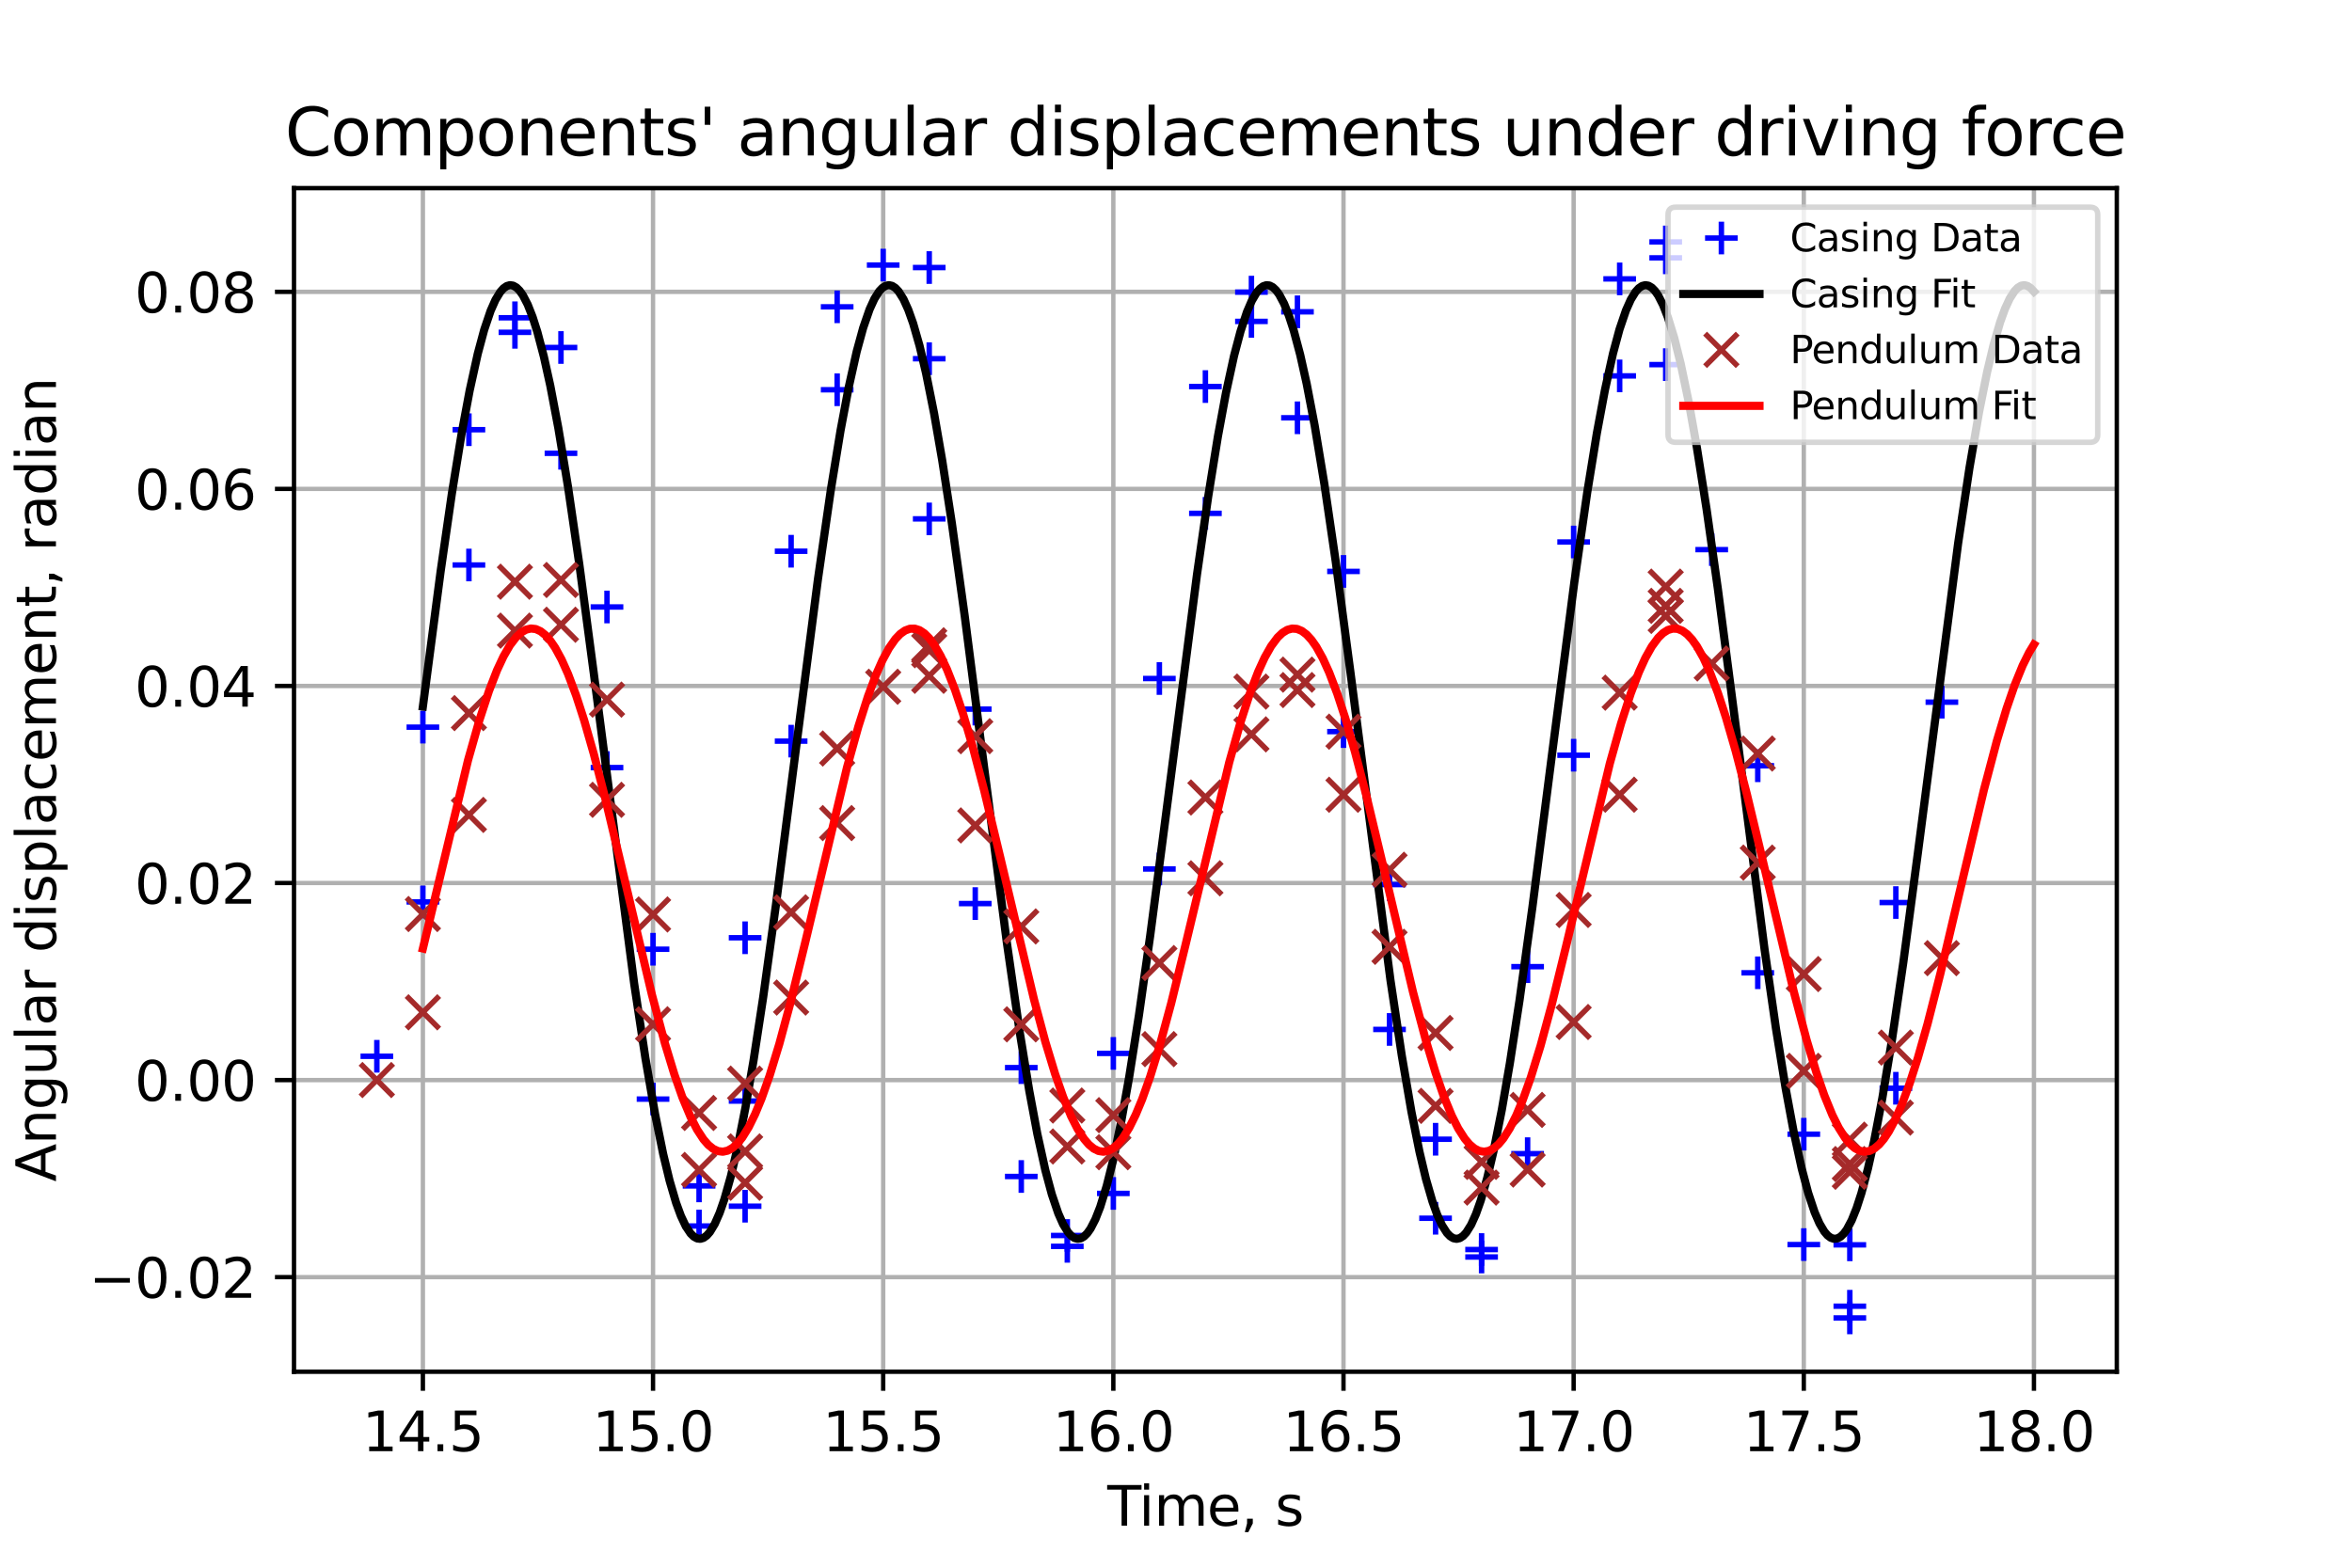 <?xml version="1.0" encoding="utf-8" standalone="no"?>
<!DOCTYPE svg PUBLIC "-//W3C//DTD SVG 1.1//EN"
  "http://www.w3.org/Graphics/SVG/1.1/DTD/svg11.dtd">
<svg xmlns:xlink="http://www.w3.org/1999/xlink" width="432pt" height="288pt" viewBox="0 0 432 288" xmlns="http://www.w3.org/2000/svg" version="1.1">
 <defs>
  <style type="text/css">*{stroke-linejoin: round; stroke-linecap: butt}</style>
 </defs>
 <g id="figure_1">
  <g id="patch_1">
   <path d="M 0 288 
L 432 288 
L 432 0 
L 0 0 
z
" style="fill: #ffffff"/>
  </g>
  <g id="axes_1">
   <g id="patch_2">
    <path d="M 54 252 
L 388.8 252 
L 388.8 34.56 
L 54 34.56 
z
" style="fill: #ffffff"/>
   </g>
   <g id="matplotlib.axis_1">
    <g id="xtick_1">
     <g id="line2d_1">
      <path d="M 77.673 252 
L 77.673 34.56 
" clip-path="url(#p58511128fd)" style="fill: none; stroke: #b0b0b0; stroke-width: 0.8; stroke-linecap: square"/>
     </g>
     <g id="line2d_2">
      <defs>
       <path id="m0bead5fbbc" d="M 0 0 
L 0 3.5 
" style="stroke: #000000; stroke-width: 0.8"/>
      </defs>
      <g>
       <use xlink:href="#m0bead5fbbc" x="77.673" y="252" style="stroke: #000000; stroke-width: 0.8"/>
      </g>
     </g>
     <g id="text_1">
      <!-- 14.5 -->
      <g transform="translate(66.54 266.598)scale(0.1 -0.1)">
       <defs>
        <path id="DejaVuSans-31" d="M 794 531 
L 1825 531 
L 1825 4091 
L 703 3866 
L 703 4441 
L 1819 4666 
L 2450 4666 
L 2450 531 
L 3481 531 
L 3481 0 
L 794 0 
L 794 531 
z
" transform="scale(0.016)"/>
        <path id="DejaVuSans-34" d="M 2419 4116 
L 825 1625 
L 2419 1625 
L 2419 4116 
z
M 2253 4666 
L 3047 4666 
L 3047 1625 
L 3713 1625 
L 3713 1100 
L 3047 1100 
L 3047 0 
L 2419 0 
L 2419 1100 
L 313 1100 
L 313 1709 
L 2253 4666 
z
" transform="scale(0.016)"/>
        <path id="DejaVuSans-2e" d="M 684 794 
L 1344 794 
L 1344 0 
L 684 0 
L 684 794 
z
" transform="scale(0.016)"/>
        <path id="DejaVuSans-35" d="M 691 4666 
L 3169 4666 
L 3169 4134 
L 1269 4134 
L 1269 2991 
Q 1406 3038 1543 3061 
Q 1681 3084 1819 3084 
Q 2600 3084 3056 2656 
Q 3513 2228 3513 1497 
Q 3513 744 3044 326 
Q 2575 -91 1722 -91 
Q 1428 -91 1123 -41 
Q 819 9 494 109 
L 494 744 
Q 775 591 1075 516 
Q 1375 441 1709 441 
Q 2250 441 2565 725 
Q 2881 1009 2881 1497 
Q 2881 1984 2565 2268 
Q 2250 2553 1709 2553 
Q 1456 2553 1204 2497 
Q 953 2441 691 2322 
L 691 4666 
z
" transform="scale(0.016)"/>
       </defs>
       <use xlink:href="#DejaVuSans-31"/>
       <use xlink:href="#DejaVuSans-34" x="63.623"/>
       <use xlink:href="#DejaVuSans-2e" x="127.246"/>
       <use xlink:href="#DejaVuSans-35" x="159.033"/>
      </g>
     </g>
    </g>
    <g id="xtick_2">
     <g id="line2d_3">
      <path d="M 119.945 252 
L 119.945 34.56 
" clip-path="url(#p58511128fd)" style="fill: none; stroke: #b0b0b0; stroke-width: 0.8; stroke-linecap: square"/>
     </g>
     <g id="line2d_4">
      <g>
       <use xlink:href="#m0bead5fbbc" x="119.945" y="252" style="stroke: #000000; stroke-width: 0.8"/>
      </g>
     </g>
     <g id="text_2">
      <!-- 15.0 -->
      <g transform="translate(108.813 266.598)scale(0.1 -0.1)">
       <defs>
        <path id="DejaVuSans-30" d="M 2034 4250 
Q 1547 4250 1301 3770 
Q 1056 3291 1056 2328 
Q 1056 1369 1301 889 
Q 1547 409 2034 409 
Q 2525 409 2770 889 
Q 3016 1369 3016 2328 
Q 3016 3291 2770 3770 
Q 2525 4250 2034 4250 
z
M 2034 4750 
Q 2819 4750 3233 4129 
Q 3647 3509 3647 2328 
Q 3647 1150 3233 529 
Q 2819 -91 2034 -91 
Q 1250 -91 836 529 
Q 422 1150 422 2328 
Q 422 3509 836 4129 
Q 1250 4750 2034 4750 
z
" transform="scale(0.016)"/>
       </defs>
       <use xlink:href="#DejaVuSans-31"/>
       <use xlink:href="#DejaVuSans-35" x="63.623"/>
       <use xlink:href="#DejaVuSans-2e" x="127.246"/>
       <use xlink:href="#DejaVuSans-30" x="159.033"/>
      </g>
     </g>
    </g>
    <g id="xtick_3">
     <g id="line2d_5">
      <path d="M 162.218 252 
L 162.218 34.56 
" clip-path="url(#p58511128fd)" style="fill: none; stroke: #b0b0b0; stroke-width: 0.8; stroke-linecap: square"/>
     </g>
     <g id="line2d_6">
      <g>
       <use xlink:href="#m0bead5fbbc" x="162.218" y="252" style="stroke: #000000; stroke-width: 0.8"/>
      </g>
     </g>
     <g id="text_3">
      <!-- 15.5 -->
      <g transform="translate(151.085 266.598)scale(0.1 -0.1)">
       <use xlink:href="#DejaVuSans-31"/>
       <use xlink:href="#DejaVuSans-35" x="63.623"/>
       <use xlink:href="#DejaVuSans-2e" x="127.246"/>
       <use xlink:href="#DejaVuSans-35" x="159.033"/>
      </g>
     </g>
    </g>
    <g id="xtick_4">
     <g id="line2d_7">
      <path d="M 204.491 252 
L 204.491 34.56 
" clip-path="url(#p58511128fd)" style="fill: none; stroke: #b0b0b0; stroke-width: 0.8; stroke-linecap: square"/>
     </g>
     <g id="line2d_8">
      <g>
       <use xlink:href="#m0bead5fbbc" x="204.491" y="252" style="stroke: #000000; stroke-width: 0.8"/>
      </g>
     </g>
     <g id="text_4">
      <!-- 16.0 -->
      <g transform="translate(193.358 266.598)scale(0.1 -0.1)">
       <defs>
        <path id="DejaVuSans-36" d="M 2113 2584 
Q 1688 2584 1439 2293 
Q 1191 2003 1191 1497 
Q 1191 994 1439 701 
Q 1688 409 2113 409 
Q 2538 409 2786 701 
Q 3034 994 3034 1497 
Q 3034 2003 2786 2293 
Q 2538 2584 2113 2584 
z
M 3366 4563 
L 3366 3988 
Q 3128 4100 2886 4159 
Q 2644 4219 2406 4219 
Q 1781 4219 1451 3797 
Q 1122 3375 1075 2522 
Q 1259 2794 1537 2939 
Q 1816 3084 2150 3084 
Q 2853 3084 3261 2657 
Q 3669 2231 3669 1497 
Q 3669 778 3244 343 
Q 2819 -91 2113 -91 
Q 1303 -91 875 529 
Q 447 1150 447 2328 
Q 447 3434 972 4092 
Q 1497 4750 2381 4750 
Q 2619 4750 2861 4703 
Q 3103 4656 3366 4563 
z
" transform="scale(0.016)"/>
       </defs>
       <use xlink:href="#DejaVuSans-31"/>
       <use xlink:href="#DejaVuSans-36" x="63.623"/>
       <use xlink:href="#DejaVuSans-2e" x="127.246"/>
       <use xlink:href="#DejaVuSans-30" x="159.033"/>
      </g>
     </g>
    </g>
    <g id="xtick_5">
     <g id="line2d_9">
      <path d="M 246.764 252 
L 246.764 34.56 
" clip-path="url(#p58511128fd)" style="fill: none; stroke: #b0b0b0; stroke-width: 0.8; stroke-linecap: square"/>
     </g>
     <g id="line2d_10">
      <g>
       <use xlink:href="#m0bead5fbbc" x="246.764" y="252" style="stroke: #000000; stroke-width: 0.8"/>
      </g>
     </g>
     <g id="text_5">
      <!-- 16.5 -->
      <g transform="translate(235.631 266.598)scale(0.1 -0.1)">
       <use xlink:href="#DejaVuSans-31"/>
       <use xlink:href="#DejaVuSans-36" x="63.623"/>
       <use xlink:href="#DejaVuSans-2e" x="127.246"/>
       <use xlink:href="#DejaVuSans-35" x="159.033"/>
      </g>
     </g>
    </g>
    <g id="xtick_6">
     <g id="line2d_11">
      <path d="M 289.036 252 
L 289.036 34.56 
" clip-path="url(#p58511128fd)" style="fill: none; stroke: #b0b0b0; stroke-width: 0.8; stroke-linecap: square"/>
     </g>
     <g id="line2d_12">
      <g>
       <use xlink:href="#m0bead5fbbc" x="289.036" y="252" style="stroke: #000000; stroke-width: 0.8"/>
      </g>
     </g>
     <g id="text_6">
      <!-- 17.0 -->
      <g transform="translate(277.904 266.598)scale(0.1 -0.1)">
       <defs>
        <path id="DejaVuSans-37" d="M 525 4666 
L 3525 4666 
L 3525 4397 
L 1831 0 
L 1172 0 
L 2766 4134 
L 525 4134 
L 525 4666 
z
" transform="scale(0.016)"/>
       </defs>
       <use xlink:href="#DejaVuSans-31"/>
       <use xlink:href="#DejaVuSans-37" x="63.623"/>
       <use xlink:href="#DejaVuSans-2e" x="127.246"/>
       <use xlink:href="#DejaVuSans-30" x="159.033"/>
      </g>
     </g>
    </g>
    <g id="xtick_7">
     <g id="line2d_13">
      <path d="M 331.309 252 
L 331.309 34.56 
" clip-path="url(#p58511128fd)" style="fill: none; stroke: #b0b0b0; stroke-width: 0.8; stroke-linecap: square"/>
     </g>
     <g id="line2d_14">
      <g>
       <use xlink:href="#m0bead5fbbc" x="331.309" y="252" style="stroke: #000000; stroke-width: 0.8"/>
      </g>
     </g>
     <g id="text_7">
      <!-- 17.5 -->
      <g transform="translate(320.176 266.598)scale(0.1 -0.1)">
       <use xlink:href="#DejaVuSans-31"/>
       <use xlink:href="#DejaVuSans-37" x="63.623"/>
       <use xlink:href="#DejaVuSans-2e" x="127.246"/>
       <use xlink:href="#DejaVuSans-35" x="159.033"/>
      </g>
     </g>
    </g>
    <g id="xtick_8">
     <g id="line2d_15">
      <path d="M 373.582 252 
L 373.582 34.56 
" clip-path="url(#p58511128fd)" style="fill: none; stroke: #b0b0b0; stroke-width: 0.8; stroke-linecap: square"/>
     </g>
     <g id="line2d_16">
      <g>
       <use xlink:href="#m0bead5fbbc" x="373.582" y="252" style="stroke: #000000; stroke-width: 0.8"/>
      </g>
     </g>
     <g id="text_8">
      <!-- 18.0 -->
      <g transform="translate(362.449 266.598)scale(0.1 -0.1)">
       <defs>
        <path id="DejaVuSans-38" d="M 2034 2216 
Q 1584 2216 1326 1975 
Q 1069 1734 1069 1313 
Q 1069 891 1326 650 
Q 1584 409 2034 409 
Q 2484 409 2743 651 
Q 3003 894 3003 1313 
Q 3003 1734 2745 1975 
Q 2488 2216 2034 2216 
z
M 1403 2484 
Q 997 2584 770 2862 
Q 544 3141 544 3541 
Q 544 4100 942 4425 
Q 1341 4750 2034 4750 
Q 2731 4750 3128 4425 
Q 3525 4100 3525 3541 
Q 3525 3141 3298 2862 
Q 3072 2584 2669 2484 
Q 3125 2378 3379 2068 
Q 3634 1759 3634 1313 
Q 3634 634 3220 271 
Q 2806 -91 2034 -91 
Q 1263 -91 848 271 
Q 434 634 434 1313 
Q 434 1759 690 2068 
Q 947 2378 1403 2484 
z
M 1172 3481 
Q 1172 3119 1398 2916 
Q 1625 2713 2034 2713 
Q 2441 2713 2670 2916 
Q 2900 3119 2900 3481 
Q 2900 3844 2670 4047 
Q 2441 4250 2034 4250 
Q 1625 4250 1398 4047 
Q 1172 3844 1172 3481 
z
" transform="scale(0.016)"/>
       </defs>
       <use xlink:href="#DejaVuSans-31"/>
       <use xlink:href="#DejaVuSans-38" x="63.623"/>
       <use xlink:href="#DejaVuSans-2e" x="127.246"/>
       <use xlink:href="#DejaVuSans-30" x="159.033"/>
      </g>
     </g>
    </g>
    <g id="text_9">
     <!-- Time, s -->
     <g transform="translate(203.384 280.277)scale(0.1 -0.1)">
      <defs>
       <path id="DejaVuSans-54" d="M -19 4666 
L 3928 4666 
L 3928 4134 
L 2272 4134 
L 2272 0 
L 1638 0 
L 1638 4134 
L -19 4134 
L -19 4666 
z
" transform="scale(0.016)"/>
       <path id="DejaVuSans-69" d="M 603 3500 
L 1178 3500 
L 1178 0 
L 603 0 
L 603 3500 
z
M 603 4863 
L 1178 4863 
L 1178 4134 
L 603 4134 
L 603 4863 
z
" transform="scale(0.016)"/>
       <path id="DejaVuSans-6d" d="M 3328 2828 
Q 3544 3216 3844 3400 
Q 4144 3584 4550 3584 
Q 5097 3584 5394 3201 
Q 5691 2819 5691 2113 
L 5691 0 
L 5113 0 
L 5113 2094 
Q 5113 2597 4934 2840 
Q 4756 3084 4391 3084 
Q 3944 3084 3684 2787 
Q 3425 2491 3425 1978 
L 3425 0 
L 2847 0 
L 2847 2094 
Q 2847 2600 2669 2842 
Q 2491 3084 2119 3084 
Q 1678 3084 1418 2786 
Q 1159 2488 1159 1978 
L 1159 0 
L 581 0 
L 581 3500 
L 1159 3500 
L 1159 2956 
Q 1356 3278 1631 3431 
Q 1906 3584 2284 3584 
Q 2666 3584 2933 3390 
Q 3200 3197 3328 2828 
z
" transform="scale(0.016)"/>
       <path id="DejaVuSans-65" d="M 3597 1894 
L 3597 1613 
L 953 1613 
Q 991 1019 1311 708 
Q 1631 397 2203 397 
Q 2534 397 2845 478 
Q 3156 559 3463 722 
L 3463 178 
Q 3153 47 2828 -22 
Q 2503 -91 2169 -91 
Q 1331 -91 842 396 
Q 353 884 353 1716 
Q 353 2575 817 3079 
Q 1281 3584 2069 3584 
Q 2775 3584 3186 3129 
Q 3597 2675 3597 1894 
z
M 3022 2063 
Q 3016 2534 2758 2815 
Q 2500 3097 2075 3097 
Q 1594 3097 1305 2825 
Q 1016 2553 972 2059 
L 3022 2063 
z
" transform="scale(0.016)"/>
       <path id="DejaVuSans-2c" d="M 750 794 
L 1409 794 
L 1409 256 
L 897 -744 
L 494 -744 
L 750 256 
L 750 794 
z
" transform="scale(0.016)"/>
       <path id="DejaVuSans-20" transform="scale(0.016)"/>
       <path id="DejaVuSans-73" d="M 2834 3397 
L 2834 2853 
Q 2591 2978 2328 3040 
Q 2066 3103 1784 3103 
Q 1356 3103 1142 2972 
Q 928 2841 928 2578 
Q 928 2378 1081 2264 
Q 1234 2150 1697 2047 
L 1894 2003 
Q 2506 1872 2764 1633 
Q 3022 1394 3022 966 
Q 3022 478 2636 193 
Q 2250 -91 1575 -91 
Q 1294 -91 989 -36 
Q 684 19 347 128 
L 347 722 
Q 666 556 975 473 
Q 1284 391 1588 391 
Q 1994 391 2212 530 
Q 2431 669 2431 922 
Q 2431 1156 2273 1281 
Q 2116 1406 1581 1522 
L 1381 1569 
Q 847 1681 609 1914 
Q 372 2147 372 2553 
Q 372 3047 722 3315 
Q 1072 3584 1716 3584 
Q 2034 3584 2315 3537 
Q 2597 3491 2834 3397 
z
" transform="scale(0.016)"/>
      </defs>
      <use xlink:href="#DejaVuSans-54"/>
      <use xlink:href="#DejaVuSans-69" x="57.959"/>
      <use xlink:href="#DejaVuSans-6d" x="85.742"/>
      <use xlink:href="#DejaVuSans-65" x="183.154"/>
      <use xlink:href="#DejaVuSans-2c" x="244.678"/>
      <use xlink:href="#DejaVuSans-20" x="276.465"/>
      <use xlink:href="#DejaVuSans-73" x="308.252"/>
     </g>
    </g>
   </g>
   <g id="matplotlib.axis_2">
    <g id="ytick_1">
     <g id="line2d_17">
      <path d="M 54 234.624 
L 388.8 234.624 
" clip-path="url(#p58511128fd)" style="fill: none; stroke: #b0b0b0; stroke-width: 0.8; stroke-linecap: square"/>
     </g>
     <g id="line2d_18">
      <defs>
       <path id="m5bb99e8023" d="M 0 0 
L -3.5 0 
" style="stroke: #000000; stroke-width: 0.8"/>
      </defs>
      <g>
       <use xlink:href="#m5bb99e8023" x="54" y="234.624" style="stroke: #000000; stroke-width: 0.8"/>
      </g>
     </g>
     <g id="text_10">
      <!-- −0.02 -->
      <g transform="translate(16.355 238.423)scale(0.1 -0.1)">
       <defs>
        <path id="DejaVuSans-2212" d="M 678 2272 
L 4684 2272 
L 4684 1741 
L 678 1741 
L 678 2272 
z
" transform="scale(0.016)"/>
        <path id="DejaVuSans-32" d="M 1228 531 
L 3431 531 
L 3431 0 
L 469 0 
L 469 531 
Q 828 903 1448 1529 
Q 2069 2156 2228 2338 
Q 2531 2678 2651 2914 
Q 2772 3150 2772 3378 
Q 2772 3750 2511 3984 
Q 2250 4219 1831 4219 
Q 1534 4219 1204 4116 
Q 875 4013 500 3803 
L 500 4441 
Q 881 4594 1212 4672 
Q 1544 4750 1819 4750 
Q 2544 4750 2975 4387 
Q 3406 4025 3406 3419 
Q 3406 3131 3298 2873 
Q 3191 2616 2906 2266 
Q 2828 2175 2409 1742 
Q 1991 1309 1228 531 
z
" transform="scale(0.016)"/>
       </defs>
       <use xlink:href="#DejaVuSans-2212"/>
       <use xlink:href="#DejaVuSans-30" x="83.789"/>
       <use xlink:href="#DejaVuSans-2e" x="147.412"/>
       <use xlink:href="#DejaVuSans-30" x="179.199"/>
       <use xlink:href="#DejaVuSans-32" x="242.822"/>
      </g>
     </g>
    </g>
    <g id="ytick_2">
     <g id="line2d_19">
      <path d="M 54 198.422 
L 388.8 198.422 
" clip-path="url(#p58511128fd)" style="fill: none; stroke: #b0b0b0; stroke-width: 0.8; stroke-linecap: square"/>
     </g>
     <g id="line2d_20">
      <g>
       <use xlink:href="#m5bb99e8023" x="54" y="198.422" style="stroke: #000000; stroke-width: 0.8"/>
      </g>
     </g>
     <g id="text_11">
      <!-- 0.00 -->
      <g transform="translate(24.734 202.221)scale(0.1 -0.1)">
       <use xlink:href="#DejaVuSans-30"/>
       <use xlink:href="#DejaVuSans-2e" x="63.623"/>
       <use xlink:href="#DejaVuSans-30" x="95.41"/>
       <use xlink:href="#DejaVuSans-30" x="159.033"/>
      </g>
     </g>
    </g>
    <g id="ytick_3">
     <g id="line2d_21">
      <path d="M 54 162.22 
L 388.8 162.22 
" clip-path="url(#p58511128fd)" style="fill: none; stroke: #b0b0b0; stroke-width: 0.8; stroke-linecap: square"/>
     </g>
     <g id="line2d_22">
      <g>
       <use xlink:href="#m5bb99e8023" x="54" y="162.22" style="stroke: #000000; stroke-width: 0.8"/>
      </g>
     </g>
     <g id="text_12">
      <!-- 0.02 -->
      <g transform="translate(24.734 166.019)scale(0.1 -0.1)">
       <use xlink:href="#DejaVuSans-30"/>
       <use xlink:href="#DejaVuSans-2e" x="63.623"/>
       <use xlink:href="#DejaVuSans-30" x="95.41"/>
       <use xlink:href="#DejaVuSans-32" x="159.033"/>
      </g>
     </g>
    </g>
    <g id="ytick_4">
     <g id="line2d_23">
      <path d="M 54 126.018 
L 388.8 126.018 
" clip-path="url(#p58511128fd)" style="fill: none; stroke: #b0b0b0; stroke-width: 0.8; stroke-linecap: square"/>
     </g>
     <g id="line2d_24">
      <g>
       <use xlink:href="#m5bb99e8023" x="54" y="126.018" style="stroke: #000000; stroke-width: 0.8"/>
      </g>
     </g>
     <g id="text_13">
      <!-- 0.04 -->
      <g transform="translate(24.734 129.817)scale(0.1 -0.1)">
       <use xlink:href="#DejaVuSans-30"/>
       <use xlink:href="#DejaVuSans-2e" x="63.623"/>
       <use xlink:href="#DejaVuSans-30" x="95.41"/>
       <use xlink:href="#DejaVuSans-34" x="159.033"/>
      </g>
     </g>
    </g>
    <g id="ytick_5">
     <g id="line2d_25">
      <path d="M 54 89.816 
L 388.8 89.816 
" clip-path="url(#p58511128fd)" style="fill: none; stroke: #b0b0b0; stroke-width: 0.8; stroke-linecap: square"/>
     </g>
     <g id="line2d_26">
      <g>
       <use xlink:href="#m5bb99e8023" x="54" y="89.816" style="stroke: #000000; stroke-width: 0.8"/>
      </g>
     </g>
     <g id="text_14">
      <!-- 0.06 -->
      <g transform="translate(24.734 93.615)scale(0.1 -0.1)">
       <use xlink:href="#DejaVuSans-30"/>
       <use xlink:href="#DejaVuSans-2e" x="63.623"/>
       <use xlink:href="#DejaVuSans-30" x="95.41"/>
       <use xlink:href="#DejaVuSans-36" x="159.033"/>
      </g>
     </g>
    </g>
    <g id="ytick_6">
     <g id="line2d_27">
      <path d="M 54 53.614 
L 388.8 53.614 
" clip-path="url(#p58511128fd)" style="fill: none; stroke: #b0b0b0; stroke-width: 0.8; stroke-linecap: square"/>
     </g>
     <g id="line2d_28">
      <g>
       <use xlink:href="#m5bb99e8023" x="54" y="53.614" style="stroke: #000000; stroke-width: 0.8"/>
      </g>
     </g>
     <g id="text_15">
      <!-- 0.08 -->
      <g transform="translate(24.734 57.413)scale(0.1 -0.1)">
       <use xlink:href="#DejaVuSans-30"/>
       <use xlink:href="#DejaVuSans-2e" x="63.623"/>
       <use xlink:href="#DejaVuSans-30" x="95.41"/>
       <use xlink:href="#DejaVuSans-38" x="159.033"/>
      </g>
     </g>
    </g>
    <g id="text_16">
     <!-- Angular displacement, radian -->
     <g transform="translate(10.275 217.1)rotate(-90)scale(0.1 -0.1)">
      <defs>
       <path id="DejaVuSans-41" d="M 2188 4044 
L 1331 1722 
L 3047 1722 
L 2188 4044 
z
M 1831 4666 
L 2547 4666 
L 4325 0 
L 3669 0 
L 3244 1197 
L 1141 1197 
L 716 0 
L 50 0 
L 1831 4666 
z
" transform="scale(0.016)"/>
       <path id="DejaVuSans-6e" d="M 3513 2113 
L 3513 0 
L 2938 0 
L 2938 2094 
Q 2938 2591 2744 2837 
Q 2550 3084 2163 3084 
Q 1697 3084 1428 2787 
Q 1159 2491 1159 1978 
L 1159 0 
L 581 0 
L 581 3500 
L 1159 3500 
L 1159 2956 
Q 1366 3272 1645 3428 
Q 1925 3584 2291 3584 
Q 2894 3584 3203 3211 
Q 3513 2838 3513 2113 
z
" transform="scale(0.016)"/>
       <path id="DejaVuSans-67" d="M 2906 1791 
Q 2906 2416 2648 2759 
Q 2391 3103 1925 3103 
Q 1463 3103 1205 2759 
Q 947 2416 947 1791 
Q 947 1169 1205 825 
Q 1463 481 1925 481 
Q 2391 481 2648 825 
Q 2906 1169 2906 1791 
z
M 3481 434 
Q 3481 -459 3084 -895 
Q 2688 -1331 1869 -1331 
Q 1566 -1331 1297 -1286 
Q 1028 -1241 775 -1147 
L 775 -588 
Q 1028 -725 1275 -790 
Q 1522 -856 1778 -856 
Q 2344 -856 2625 -561 
Q 2906 -266 2906 331 
L 2906 616 
Q 2728 306 2450 153 
Q 2172 0 1784 0 
Q 1141 0 747 490 
Q 353 981 353 1791 
Q 353 2603 747 3093 
Q 1141 3584 1784 3584 
Q 2172 3584 2450 3431 
Q 2728 3278 2906 2969 
L 2906 3500 
L 3481 3500 
L 3481 434 
z
" transform="scale(0.016)"/>
       <path id="DejaVuSans-75" d="M 544 1381 
L 544 3500 
L 1119 3500 
L 1119 1403 
Q 1119 906 1312 657 
Q 1506 409 1894 409 
Q 2359 409 2629 706 
Q 2900 1003 2900 1516 
L 2900 3500 
L 3475 3500 
L 3475 0 
L 2900 0 
L 2900 538 
Q 2691 219 2414 64 
Q 2138 -91 1772 -91 
Q 1169 -91 856 284 
Q 544 659 544 1381 
z
M 1991 3584 
L 1991 3584 
z
" transform="scale(0.016)"/>
       <path id="DejaVuSans-6c" d="M 603 4863 
L 1178 4863 
L 1178 0 
L 603 0 
L 603 4863 
z
" transform="scale(0.016)"/>
       <path id="DejaVuSans-61" d="M 2194 1759 
Q 1497 1759 1228 1600 
Q 959 1441 959 1056 
Q 959 750 1161 570 
Q 1363 391 1709 391 
Q 2188 391 2477 730 
Q 2766 1069 2766 1631 
L 2766 1759 
L 2194 1759 
z
M 3341 1997 
L 3341 0 
L 2766 0 
L 2766 531 
Q 2569 213 2275 61 
Q 1981 -91 1556 -91 
Q 1019 -91 701 211 
Q 384 513 384 1019 
Q 384 1609 779 1909 
Q 1175 2209 1959 2209 
L 2766 2209 
L 2766 2266 
Q 2766 2663 2505 2880 
Q 2244 3097 1772 3097 
Q 1472 3097 1187 3025 
Q 903 2953 641 2809 
L 641 3341 
Q 956 3463 1253 3523 
Q 1550 3584 1831 3584 
Q 2591 3584 2966 3190 
Q 3341 2797 3341 1997 
z
" transform="scale(0.016)"/>
       <path id="DejaVuSans-72" d="M 2631 2963 
Q 2534 3019 2420 3045 
Q 2306 3072 2169 3072 
Q 1681 3072 1420 2755 
Q 1159 2438 1159 1844 
L 1159 0 
L 581 0 
L 581 3500 
L 1159 3500 
L 1159 2956 
Q 1341 3275 1631 3429 
Q 1922 3584 2338 3584 
Q 2397 3584 2469 3576 
Q 2541 3569 2628 3553 
L 2631 2963 
z
" transform="scale(0.016)"/>
       <path id="DejaVuSans-64" d="M 2906 2969 
L 2906 4863 
L 3481 4863 
L 3481 0 
L 2906 0 
L 2906 525 
Q 2725 213 2448 61 
Q 2172 -91 1784 -91 
Q 1150 -91 751 415 
Q 353 922 353 1747 
Q 353 2572 751 3078 
Q 1150 3584 1784 3584 
Q 2172 3584 2448 3432 
Q 2725 3281 2906 2969 
z
M 947 1747 
Q 947 1113 1208 752 
Q 1469 391 1925 391 
Q 2381 391 2643 752 
Q 2906 1113 2906 1747 
Q 2906 2381 2643 2742 
Q 2381 3103 1925 3103 
Q 1469 3103 1208 2742 
Q 947 2381 947 1747 
z
" transform="scale(0.016)"/>
       <path id="DejaVuSans-70" d="M 1159 525 
L 1159 -1331 
L 581 -1331 
L 581 3500 
L 1159 3500 
L 1159 2969 
Q 1341 3281 1617 3432 
Q 1894 3584 2278 3584 
Q 2916 3584 3314 3078 
Q 3713 2572 3713 1747 
Q 3713 922 3314 415 
Q 2916 -91 2278 -91 
Q 1894 -91 1617 61 
Q 1341 213 1159 525 
z
M 3116 1747 
Q 3116 2381 2855 2742 
Q 2594 3103 2138 3103 
Q 1681 3103 1420 2742 
Q 1159 2381 1159 1747 
Q 1159 1113 1420 752 
Q 1681 391 2138 391 
Q 2594 391 2855 752 
Q 3116 1113 3116 1747 
z
" transform="scale(0.016)"/>
       <path id="DejaVuSans-63" d="M 3122 3366 
L 3122 2828 
Q 2878 2963 2633 3030 
Q 2388 3097 2138 3097 
Q 1578 3097 1268 2742 
Q 959 2388 959 1747 
Q 959 1106 1268 751 
Q 1578 397 2138 397 
Q 2388 397 2633 464 
Q 2878 531 3122 666 
L 3122 134 
Q 2881 22 2623 -34 
Q 2366 -91 2075 -91 
Q 1284 -91 818 406 
Q 353 903 353 1747 
Q 353 2603 823 3093 
Q 1294 3584 2113 3584 
Q 2378 3584 2631 3529 
Q 2884 3475 3122 3366 
z
" transform="scale(0.016)"/>
       <path id="DejaVuSans-74" d="M 1172 4494 
L 1172 3500 
L 2356 3500 
L 2356 3053 
L 1172 3053 
L 1172 1153 
Q 1172 725 1289 603 
Q 1406 481 1766 481 
L 2356 481 
L 2356 0 
L 1766 0 
Q 1100 0 847 248 
Q 594 497 594 1153 
L 594 3053 
L 172 3053 
L 172 3500 
L 594 3500 
L 594 4494 
L 1172 4494 
z
" transform="scale(0.016)"/>
      </defs>
      <use xlink:href="#DejaVuSans-41"/>
      <use xlink:href="#DejaVuSans-6e" x="68.408"/>
      <use xlink:href="#DejaVuSans-67" x="131.787"/>
      <use xlink:href="#DejaVuSans-75" x="195.264"/>
      <use xlink:href="#DejaVuSans-6c" x="258.643"/>
      <use xlink:href="#DejaVuSans-61" x="286.426"/>
      <use xlink:href="#DejaVuSans-72" x="347.705"/>
      <use xlink:href="#DejaVuSans-20" x="388.818"/>
      <use xlink:href="#DejaVuSans-64" x="420.605"/>
      <use xlink:href="#DejaVuSans-69" x="484.082"/>
      <use xlink:href="#DejaVuSans-73" x="511.865"/>
      <use xlink:href="#DejaVuSans-70" x="563.965"/>
      <use xlink:href="#DejaVuSans-6c" x="627.441"/>
      <use xlink:href="#DejaVuSans-61" x="655.225"/>
      <use xlink:href="#DejaVuSans-63" x="716.504"/>
      <use xlink:href="#DejaVuSans-65" x="771.484"/>
      <use xlink:href="#DejaVuSans-6d" x="833.008"/>
      <use xlink:href="#DejaVuSans-65" x="930.42"/>
      <use xlink:href="#DejaVuSans-6e" x="991.943"/>
      <use xlink:href="#DejaVuSans-74" x="1055.322"/>
      <use xlink:href="#DejaVuSans-2c" x="1094.531"/>
      <use xlink:href="#DejaVuSans-20" x="1126.318"/>
      <use xlink:href="#DejaVuSans-72" x="1158.105"/>
      <use xlink:href="#DejaVuSans-61" x="1199.219"/>
      <use xlink:href="#DejaVuSans-64" x="1260.498"/>
      <use xlink:href="#DejaVuSans-69" x="1323.975"/>
      <use xlink:href="#DejaVuSans-61" x="1351.758"/>
      <use xlink:href="#DejaVuSans-6e" x="1413.037"/>
     </g>
    </g>
   </g>
   <g id="line2d_29">
    <defs>
     <path id="m3d0b87bde5" d="M -3 0 
L 3 0 
M 0 3 
L 0 -3 
" style="stroke: #0000ff"/>
    </defs>
    <g clip-path="url(#p58511128fd)">
     <use xlink:href="#m3d0b87bde5" x="69.218" y="194.05" style="fill: #0000ff; stroke: #0000ff"/>
     <use xlink:href="#m3d0b87bde5" x="77.673" y="165.693" style="fill: #0000ff; stroke: #0000ff"/>
     <use xlink:href="#m3d0b87bde5" x="77.673" y="133.585" style="fill: #0000ff; stroke: #0000ff"/>
     <use xlink:href="#m3d0b87bde5" x="86.127" y="103.795" style="fill: #0000ff; stroke: #0000ff"/>
     <use xlink:href="#m3d0b87bde5" x="86.127" y="78.942" style="fill: #0000ff; stroke: #0000ff"/>
     <use xlink:href="#m3d0b87bde5" x="94.582" y="61.054" style="fill: #0000ff; stroke: #0000ff"/>
     <use xlink:href="#m3d0b87bde5" x="94.582" y="58.378" style="fill: #0000ff; stroke: #0000ff"/>
     <use xlink:href="#m3d0b87bde5" x="103.036" y="63.836" style="fill: #0000ff; stroke: #0000ff"/>
     <use xlink:href="#m3d0b87bde5" x="103.036" y="83.271" style="fill: #0000ff; stroke: #0000ff"/>
     <use xlink:href="#m3d0b87bde5" x="111.491" y="111.505" style="fill: #0000ff; stroke: #0000ff"/>
     <use xlink:href="#m3d0b87bde5" x="111.491" y="141.012" style="fill: #0000ff; stroke: #0000ff"/>
     <use xlink:href="#m3d0b87bde5" x="119.945" y="174.385" style="fill: #0000ff; stroke: #0000ff"/>
     <use xlink:href="#m3d0b87bde5" x="119.945" y="201.912" style="fill: #0000ff; stroke: #0000ff"/>
     <use xlink:href="#m3d0b87bde5" x="128.4" y="217.86" style="fill: #0000ff; stroke: #0000ff"/>
     <use xlink:href="#m3d0b87bde5" x="128.4" y="225.228" style="fill: #0000ff; stroke: #0000ff"/>
     <use xlink:href="#m3d0b87bde5" x="136.855" y="221.597" style="fill: #0000ff; stroke: #0000ff"/>
     <use xlink:href="#m3d0b87bde5" x="136.855" y="202.271" style="fill: #0000ff; stroke: #0000ff"/>
     <use xlink:href="#m3d0b87bde5" x="136.855" y="172.278" style="fill: #0000ff; stroke: #0000ff"/>
     <use xlink:href="#m3d0b87bde5" x="145.309" y="136.155" style="fill: #0000ff; stroke: #0000ff"/>
     <use xlink:href="#m3d0b87bde5" x="145.309" y="101.268" style="fill: #0000ff; stroke: #0000ff"/>
     <use xlink:href="#m3d0b87bde5" x="153.764" y="71.599" style="fill: #0000ff; stroke: #0000ff"/>
     <use xlink:href="#m3d0b87bde5" x="153.764" y="56.367" style="fill: #0000ff; stroke: #0000ff"/>
     <use xlink:href="#m3d0b87bde5" x="162.218" y="48.695" style="fill: #0000ff; stroke: #0000ff"/>
     <use xlink:href="#m3d0b87bde5" x="170.673" y="49.148" style="fill: #0000ff; stroke: #0000ff"/>
     <use xlink:href="#m3d0b87bde5" x="170.673" y="65.901" style="fill: #0000ff; stroke: #0000ff"/>
     <use xlink:href="#m3d0b87bde5" x="170.673" y="95.327" style="fill: #0000ff; stroke: #0000ff"/>
     <use xlink:href="#m3d0b87bde5" x="179.127" y="130.275" style="fill: #0000ff; stroke: #0000ff"/>
     <use xlink:href="#m3d0b87bde5" x="179.127" y="165.993" style="fill: #0000ff; stroke: #0000ff"/>
     <use xlink:href="#m3d0b87bde5" x="187.582" y="196.134" style="fill: #0000ff; stroke: #0000ff"/>
     <use xlink:href="#m3d0b87bde5" x="187.582" y="216.13" style="fill: #0000ff; stroke: #0000ff"/>
     <use xlink:href="#m3d0b87bde5" x="196.036" y="226.968" style="fill: #0000ff; stroke: #0000ff"/>
     <use xlink:href="#m3d0b87bde5" x="196.036" y="228.966" style="fill: #0000ff; stroke: #0000ff"/>
     <use xlink:href="#m3d0b87bde5" x="204.491" y="219.246" style="fill: #0000ff; stroke: #0000ff"/>
     <use xlink:href="#m3d0b87bde5" x="204.491" y="193.517" style="fill: #0000ff; stroke: #0000ff"/>
     <use xlink:href="#m3d0b87bde5" x="212.945" y="159.638" style="fill: #0000ff; stroke: #0000ff"/>
     <use xlink:href="#m3d0b87bde5" x="212.945" y="124.651" style="fill: #0000ff; stroke: #0000ff"/>
     <use xlink:href="#m3d0b87bde5" x="221.4" y="94.31" style="fill: #0000ff; stroke: #0000ff"/>
     <use xlink:href="#m3d0b87bde5" x="221.4" y="71.011" style="fill: #0000ff; stroke: #0000ff"/>
     <use xlink:href="#m3d0b87bde5" x="229.855" y="59.05" style="fill: #0000ff; stroke: #0000ff"/>
     <use xlink:href="#m3d0b87bde5" x="229.855" y="53.667" style="fill: #0000ff; stroke: #0000ff"/>
     <use xlink:href="#m3d0b87bde5" x="238.309" y="57.282" style="fill: #0000ff; stroke: #0000ff"/>
     <use xlink:href="#m3d0b87bde5" x="238.309" y="76.75" style="fill: #0000ff; stroke: #0000ff"/>
     <use xlink:href="#m3d0b87bde5" x="246.764" y="104.974" style="fill: #0000ff; stroke: #0000ff"/>
     <use xlink:href="#m3d0b87bde5" x="246.764" y="134.404" style="fill: #0000ff; stroke: #0000ff"/>
     <use xlink:href="#m3d0b87bde5" x="255.218" y="162.509" style="fill: #0000ff; stroke: #0000ff"/>
     <use xlink:href="#m3d0b87bde5" x="255.218" y="189.116" style="fill: #0000ff; stroke: #0000ff"/>
     <use xlink:href="#m3d0b87bde5" x="263.673" y="209.287" style="fill: #0000ff; stroke: #0000ff"/>
     <use xlink:href="#m3d0b87bde5" x="263.673" y="223.808" style="fill: #0000ff; stroke: #0000ff"/>
     <use xlink:href="#m3d0b87bde5" x="272.127" y="230.928" style="fill: #0000ff; stroke: #0000ff"/>
     <use xlink:href="#m3d0b87bde5" x="272.127" y="229.553" style="fill: #0000ff; stroke: #0000ff"/>
     <use xlink:href="#m3d0b87bde5" x="280.582" y="211.942" style="fill: #0000ff; stroke: #0000ff"/>
     <use xlink:href="#m3d0b87bde5" x="280.582" y="177.59" style="fill: #0000ff; stroke: #0000ff"/>
     <use xlink:href="#m3d0b87bde5" x="289.036" y="138.737" style="fill: #0000ff; stroke: #0000ff"/>
     <use xlink:href="#m3d0b87bde5" x="289.036" y="99.568" style="fill: #0000ff; stroke: #0000ff"/>
     <use xlink:href="#m3d0b87bde5" x="297.491" y="69.054" style="fill: #0000ff; stroke: #0000ff"/>
     <use xlink:href="#m3d0b87bde5" x="297.491" y="51.239" style="fill: #0000ff; stroke: #0000ff"/>
     <use xlink:href="#m3d0b87bde5" x="305.945" y="44.444" style="fill: #0000ff; stroke: #0000ff"/>
     <use xlink:href="#m3d0b87bde5" x="305.945" y="47.37" style="fill: #0000ff; stroke: #0000ff"/>
     <use xlink:href="#m3d0b87bde5" x="305.945" y="66.979" style="fill: #0000ff; stroke: #0000ff"/>
     <use xlink:href="#m3d0b87bde5" x="314.4" y="100.972" style="fill: #0000ff; stroke: #0000ff"/>
     <use xlink:href="#m3d0b87bde5" x="322.855" y="140.672" style="fill: #0000ff; stroke: #0000ff"/>
     <use xlink:href="#m3d0b87bde5" x="322.855" y="178.711" style="fill: #0000ff; stroke: #0000ff"/>
     <use xlink:href="#m3d0b87bde5" x="331.309" y="208.362" style="fill: #0000ff; stroke: #0000ff"/>
     <use xlink:href="#m3d0b87bde5" x="331.309" y="228.645" style="fill: #0000ff; stroke: #0000ff"/>
     <use xlink:href="#m3d0b87bde5" x="339.764" y="239.961" style="fill: #0000ff; stroke: #0000ff"/>
     <use xlink:href="#m3d0b87bde5" x="339.764" y="242.116" style="fill: #0000ff; stroke: #0000ff"/>
     <use xlink:href="#m3d0b87bde5" x="339.764" y="228.69" style="fill: #0000ff; stroke: #0000ff"/>
     <use xlink:href="#m3d0b87bde5" x="348.218" y="199.927" style="fill: #0000ff; stroke: #0000ff"/>
     <use xlink:href="#m3d0b87bde5" x="348.218" y="165.808" style="fill: #0000ff; stroke: #0000ff"/>
     <use xlink:href="#m3d0b87bde5" x="356.673" y="128.991" style="fill: #0000ff; stroke: #0000ff"/>
    </g>
   </g>
   <g id="line2d_30">
    <path d="M 77.673 129.793 
L 80.931 104.972 
L 83.004 90.621 
L 84.782 79.679 
L 86.263 71.737 
L 87.744 65.017 
L 88.929 60.602 
L 90.113 57.096 
L 91.002 55.089 
L 91.891 53.63 
L 92.483 52.966 
L 93.075 52.551 
L 93.668 52.387 
L 94.26 52.475 
L 94.853 52.813 
L 95.445 53.402 
L 96.037 54.238 
L 96.926 55.953 
L 97.815 58.21 
L 98.703 60.995 
L 99.888 65.497 
L 101.073 70.853 
L 102.554 78.654 
L 104.331 89.45 
L 106.405 103.67 
L 109.07 123.747 
L 116.476 180.673 
L 118.549 194.418 
L 120.326 204.698 
L 121.807 212.001 
L 122.992 216.921 
L 124.177 220.96 
L 125.066 223.381 
L 125.954 225.265 
L 126.843 226.599 
L 127.435 227.178 
L 128.028 227.507 
L 128.62 227.586 
L 129.212 227.413 
L 129.805 226.989 
L 130.397 226.316 
L 131.286 224.843 
L 132.175 222.822 
L 133.063 220.268 
L 134.248 216.059 
L 135.433 210.979 
L 136.914 203.491 
L 138.395 194.868 
L 140.172 183.237 
L 142.542 166.053 
L 146.096 138.304 
L 150.243 106.348 
L 152.613 89.922 
L 154.39 79.066 
L 155.871 71.208 
L 157.352 64.581 
L 158.537 60.246 
L 159.722 56.825 
L 160.61 54.884 
L 161.499 53.491 
L 162.091 52.872 
L 162.684 52.503 
L 163.276 52.384 
L 163.868 52.517 
L 164.461 52.901 
L 165.053 53.535 
L 165.942 54.949 
L 166.831 56.912 
L 167.719 59.41 
L 168.904 63.547 
L 170.089 68.56 
L 171.57 75.97 
L 173.051 84.526 
L 174.828 96.088 
L 177.198 113.208 
L 180.752 140.923 
L 184.899 172.934 
L 187.269 189.437 
L 189.046 200.369 
L 190.527 208.301 
L 192.008 215.01 
L 193.193 219.416 
L 194.378 222.911 
L 195.266 224.91 
L 196.155 226.362 
L 196.747 227.021 
L 197.34 227.43 
L 197.932 227.588 
L 198.524 227.495 
L 199.117 227.151 
L 199.709 226.558 
L 200.302 225.716 
L 201.19 223.993 
L 202.079 221.728 
L 203.264 217.891 
L 204.449 213.161 
L 205.93 206.076 
L 207.411 197.809 
L 209.188 186.536 
L 211.261 171.891 
L 214.223 149.166 
L 219.851 105.566 
L 221.925 91.157 
L 223.702 80.15 
L 225.183 72.144 
L 226.664 65.353 
L 227.849 60.877 
L 229.034 57.308 
L 229.922 55.251 
L 230.811 53.741 
L 231.403 53.042 
L 231.996 52.593 
L 232.588 52.395 
L 233.181 52.448 
L 233.773 52.752 
L 234.365 53.306 
L 234.958 54.108 
L 235.846 55.773 
L 236.735 57.981 
L 237.624 60.718 
L 238.808 65.159 
L 239.993 70.457 
L 241.474 78.193 
L 243.251 88.923 
L 245.325 103.082 
L 247.991 123.112 
L 255.396 180.099 
L 257.469 193.909 
L 259.247 204.26 
L 260.728 211.631 
L 261.912 216.61 
L 263.097 220.711 
L 263.986 223.181 
L 264.874 225.115 
L 265.763 226.5 
L 266.356 227.113 
L 266.948 227.477 
L 267.54 227.59 
L 268.133 227.452 
L 268.725 227.062 
L 269.318 226.423 
L 270.206 225.001 
L 271.095 223.031 
L 271.983 220.524 
L 273.168 216.378 
L 274.353 211.356 
L 275.834 203.935 
L 277.315 195.37 
L 279.092 183.798 
L 281.462 166.669 
L 285.016 138.95 
L 289.163 106.946 
L 291.533 90.453 
L 293.31 79.532 
L 294.791 71.61 
L 296.272 64.912 
L 297.457 60.516 
L 298.642 57.031 
L 299.53 55.039 
L 300.419 53.596 
L 301.012 52.942 
L 301.604 52.539 
L 302.196 52.386 
L 302.789 52.484 
L 303.381 52.833 
L 303.974 53.433 
L 304.566 54.28 
L 305.455 56.011 
L 306.343 58.283 
L 307.528 62.13 
L 308.713 66.87 
L 310.194 73.965 
L 311.675 82.242 
L 313.452 93.525 
L 315.526 108.179 
L 318.488 130.909 
L 324.116 174.502 
L 326.189 188.902 
L 327.966 199.899 
L 329.447 207.894 
L 330.928 214.674 
L 332.113 219.141 
L 333.298 222.7 
L 334.187 224.749 
L 335.075 226.252 
L 335.668 226.945 
L 336.26 227.388 
L 336.852 227.581 
L 337.445 227.523 
L 338.037 227.214 
L 338.63 226.654 
L 339.222 225.846 
L 340.111 224.174 
L 340.999 221.958 
L 341.888 219.214 
L 343.073 214.763 
L 344.257 209.455 
L 345.739 201.709 
L 347.516 190.969 
L 349.589 176.8 
L 352.255 156.763 
L 359.66 99.785 
L 361.734 85.985 
L 363.511 75.646 
L 364.992 68.285 
L 366.177 63.316 
L 367.362 59.225 
L 368.25 56.762 
L 369.139 54.836 
L 370.027 53.459 
L 370.62 52.851 
L 371.212 52.492 
L 371.805 52.385 
L 372.397 52.529 
L 372.989 52.923 
L 373.582 53.568 
L 373.582 53.568 
" clip-path="url(#p58511128fd)" style="fill: none; stroke: #000000; stroke-width: 1.5; stroke-linecap: square"/>
   </g>
   <g id="line2d_31">
    <defs>
     <path id="m0330500a9f" d="M -3 3 
L 3 -3 
M -3 -3 
L 3 3 
" style="stroke: #a52a2a"/>
    </defs>
    <g clip-path="url(#p58511128fd)">
     <use xlink:href="#m0330500a9f" x="69.218" y="198.417" style="fill: #a52a2a; stroke: #a52a2a"/>
     <use xlink:href="#m0330500a9f" x="77.673" y="185.975" style="fill: #a52a2a; stroke: #a52a2a"/>
     <use xlink:href="#m0330500a9f" x="77.673" y="167.913" style="fill: #a52a2a; stroke: #a52a2a"/>
     <use xlink:href="#m0330500a9f" x="86.127" y="149.707" style="fill: #a52a2a; stroke: #a52a2a"/>
     <use xlink:href="#m0330500a9f" x="86.127" y="131.005" style="fill: #a52a2a; stroke: #a52a2a"/>
     <use xlink:href="#m0330500a9f" x="94.582" y="115.853" style="fill: #a52a2a; stroke: #a52a2a"/>
     <use xlink:href="#m0330500a9f" x="94.582" y="106.864" style="fill: #a52a2a; stroke: #a52a2a"/>
     <use xlink:href="#m0330500a9f" x="103.036" y="106.546" style="fill: #a52a2a; stroke: #a52a2a"/>
     <use xlink:href="#m0330500a9f" x="103.036" y="114.769" style="fill: #a52a2a; stroke: #a52a2a"/>
     <use xlink:href="#m0330500a9f" x="111.491" y="128.526" style="fill: #a52a2a; stroke: #a52a2a"/>
     <use xlink:href="#m0330500a9f" x="111.491" y="146.936" style="fill: #a52a2a; stroke: #a52a2a"/>
     <use xlink:href="#m0330500a9f" x="119.945" y="167.993" style="fill: #a52a2a; stroke: #a52a2a"/>
     <use xlink:href="#m0330500a9f" x="119.945" y="188.169" style="fill: #a52a2a; stroke: #a52a2a"/>
     <use xlink:href="#m0330500a9f" x="128.4" y="204.459" style="fill: #a52a2a; stroke: #a52a2a"/>
     <use xlink:href="#m0330500a9f" x="128.4" y="214.929" style="fill: #a52a2a; stroke: #a52a2a"/>
     <use xlink:href="#m0330500a9f" x="136.855" y="217.285" style="fill: #a52a2a; stroke: #a52a2a"/>
     <use xlink:href="#m0330500a9f" x="136.855" y="211.529" style="fill: #a52a2a; stroke: #a52a2a"/>
     <use xlink:href="#m0330500a9f" x="136.855" y="199.074" style="fill: #a52a2a; stroke: #a52a2a"/>
     <use xlink:href="#m0330500a9f" x="145.309" y="183.263" style="fill: #a52a2a; stroke: #a52a2a"/>
     <use xlink:href="#m0330500a9f" x="145.309" y="167.609" style="fill: #a52a2a; stroke: #a52a2a"/>
     <use xlink:href="#m0330500a9f" x="153.764" y="151.209" style="fill: #a52a2a; stroke: #a52a2a"/>
     <use xlink:href="#m0330500a9f" x="153.764" y="137.509" style="fill: #a52a2a; stroke: #a52a2a"/>
     <use xlink:href="#m0330500a9f" x="162.218" y="126.161" style="fill: #a52a2a; stroke: #a52a2a"/>
     <use xlink:href="#m0330500a9f" x="170.673" y="119.454" style="fill: #a52a2a; stroke: #a52a2a"/>
     <use xlink:href="#m0330500a9f" x="170.673" y="118.546" style="fill: #a52a2a; stroke: #a52a2a"/>
     <use xlink:href="#m0330500a9f" x="170.673" y="124.151" style="fill: #a52a2a; stroke: #a52a2a"/>
     <use xlink:href="#m0330500a9f" x="179.127" y="135.241" style="fill: #a52a2a; stroke: #a52a2a"/>
     <use xlink:href="#m0330500a9f" x="179.127" y="151.638" style="fill: #a52a2a; stroke: #a52a2a"/>
     <use xlink:href="#m0330500a9f" x="187.582" y="170.195" style="fill: #a52a2a; stroke: #a52a2a"/>
     <use xlink:href="#m0330500a9f" x="187.582" y="188.182" style="fill: #a52a2a; stroke: #a52a2a"/>
     <use xlink:href="#m0330500a9f" x="196.036" y="203.096" style="fill: #a52a2a; stroke: #a52a2a"/>
     <use xlink:href="#m0330500a9f" x="196.036" y="210.617" style="fill: #a52a2a; stroke: #a52a2a"/>
     <use xlink:href="#m0330500a9f" x="204.491" y="211.675" style="fill: #a52a2a; stroke: #a52a2a"/>
     <use xlink:href="#m0330500a9f" x="204.491" y="204.863" style="fill: #a52a2a; stroke: #a52a2a"/>
     <use xlink:href="#m0330500a9f" x="212.945" y="192.736" style="fill: #a52a2a; stroke: #a52a2a"/>
     <use xlink:href="#m0330500a9f" x="212.945" y="176.92" style="fill: #a52a2a; stroke: #a52a2a"/>
     <use xlink:href="#m0330500a9f" x="221.4" y="161.354" style="fill: #a52a2a; stroke: #a52a2a"/>
     <use xlink:href="#m0330500a9f" x="221.4" y="146.506" style="fill: #a52a2a; stroke: #a52a2a"/>
     <use xlink:href="#m0330500a9f" x="229.855" y="134.91" style="fill: #a52a2a; stroke: #a52a2a"/>
     <use xlink:href="#m0330500a9f" x="229.855" y="127.052" style="fill: #a52a2a; stroke: #a52a2a"/>
     <use xlink:href="#m0330500a9f" x="238.309" y="123.933" style="fill: #a52a2a; stroke: #a52a2a"/>
     <use xlink:href="#m0330500a9f" x="238.309" y="126.771" style="fill: #a52a2a; stroke: #a52a2a"/>
     <use xlink:href="#m0330500a9f" x="246.764" y="134.414" style="fill: #a52a2a; stroke: #a52a2a"/>
     <use xlink:href="#m0330500a9f" x="246.764" y="146.003" style="fill: #a52a2a; stroke: #a52a2a"/>
     <use xlink:href="#m0330500a9f" x="255.218" y="159.784" style="fill: #a52a2a; stroke: #a52a2a"/>
     <use xlink:href="#m0330500a9f" x="255.218" y="173.938" style="fill: #a52a2a; stroke: #a52a2a"/>
     <use xlink:href="#m0330500a9f" x="263.673" y="189.768" style="fill: #a52a2a; stroke: #a52a2a"/>
     <use xlink:href="#m0330500a9f" x="263.673" y="203.159" style="fill: #a52a2a; stroke: #a52a2a"/>
     <use xlink:href="#m0330500a9f" x="272.127" y="213.45" style="fill: #a52a2a; stroke: #a52a2a"/>
     <use xlink:href="#m0330500a9f" x="272.127" y="218.173" style="fill: #a52a2a; stroke: #a52a2a"/>
     <use xlink:href="#m0330500a9f" x="280.582" y="214.862" style="fill: #a52a2a; stroke: #a52a2a"/>
     <use xlink:href="#m0330500a9f" x="280.582" y="203.903" style="fill: #a52a2a; stroke: #a52a2a"/>
     <use xlink:href="#m0330500a9f" x="289.036" y="187.75" style="fill: #a52a2a; stroke: #a52a2a"/>
     <use xlink:href="#m0330500a9f" x="289.036" y="167.172" style="fill: #a52a2a; stroke: #a52a2a"/>
     <use xlink:href="#m0330500a9f" x="297.491" y="145.991" style="fill: #a52a2a; stroke: #a52a2a"/>
     <use xlink:href="#m0330500a9f" x="297.491" y="127.249" style="fill: #a52a2a; stroke: #a52a2a"/>
     <use xlink:href="#m0330500a9f" x="305.945" y="113.142" style="fill: #a52a2a; stroke: #a52a2a"/>
     <use xlink:href="#m0330500a9f" x="305.945" y="107.766" style="fill: #a52a2a; stroke: #a52a2a"/>
     <use xlink:href="#m0330500a9f" x="305.945" y="111.303" style="fill: #a52a2a; stroke: #a52a2a"/>
     <use xlink:href="#m0330500a9f" x="314.4" y="121.883" style="fill: #a52a2a; stroke: #a52a2a"/>
     <use xlink:href="#m0330500a9f" x="322.855" y="138.43" style="fill: #a52a2a; stroke: #a52a2a"/>
     <use xlink:href="#m0330500a9f" x="322.855" y="158.466" style="fill: #a52a2a; stroke: #a52a2a"/>
     <use xlink:href="#m0330500a9f" x="331.309" y="178.945" style="fill: #a52a2a; stroke: #a52a2a"/>
     <use xlink:href="#m0330500a9f" x="331.309" y="196.728" style="fill: #a52a2a; stroke: #a52a2a"/>
     <use xlink:href="#m0330500a9f" x="339.764" y="209.368" style="fill: #a52a2a; stroke: #a52a2a"/>
     <use xlink:href="#m0330500a9f" x="339.764" y="215.268" style="fill: #a52a2a; stroke: #a52a2a"/>
     <use xlink:href="#m0330500a9f" x="339.764" y="213.843" style="fill: #a52a2a; stroke: #a52a2a"/>
     <use xlink:href="#m0330500a9f" x="348.218" y="205.315" style="fill: #a52a2a; stroke: #a52a2a"/>
     <use xlink:href="#m0330500a9f" x="348.218" y="192.447" style="fill: #a52a2a; stroke: #a52a2a"/>
     <use xlink:href="#m0330500a9f" x="356.673" y="176.019" style="fill: #a52a2a; stroke: #a52a2a"/>
    </g>
   </g>
   <g id="line2d_32">
    <path d="M 77.673 174.254 
L 85.966 139.654 
L 88.04 132.342 
L 89.817 126.925 
L 91.298 123.116 
L 92.483 120.581 
L 93.668 118.53 
L 94.853 116.989 
L 95.741 116.178 
L 96.63 115.669 
L 97.518 115.464 
L 98.407 115.564 
L 99.296 115.971 
L 100.184 116.679 
L 101.073 117.687 
L 101.962 118.985 
L 103.146 121.157 
L 104.331 123.807 
L 105.812 127.748 
L 107.293 132.321 
L 109.07 138.528 
L 111.144 146.561 
L 114.106 158.981 
L 119.734 182.717 
L 122.104 191.591 
L 123.881 197.435 
L 125.362 201.652 
L 126.843 205.195 
L 128.028 207.503 
L 129.212 209.312 
L 130.101 210.331 
L 130.99 211.051 
L 131.878 211.468 
L 132.767 211.581 
L 133.656 211.387 
L 134.544 210.889 
L 135.433 210.089 
L 136.321 208.993 
L 137.506 207.082 
L 138.691 204.679 
L 139.876 201.81 
L 141.357 197.619 
L 143.134 191.802 
L 145.208 184.118 
L 147.873 173.232 
L 155.575 140.977 
L 157.648 133.507 
L 159.425 127.923 
L 160.906 123.954 
L 162.091 121.28 
L 163.276 119.084 
L 164.461 117.391 
L 165.349 116.462 
L 166.238 115.833 
L 167.127 115.508 
L 168.015 115.488 
L 168.904 115.774 
L 169.793 116.364 
L 170.681 117.255 
L 171.57 118.44 
L 172.755 120.464 
L 173.939 122.976 
L 175.42 126.757 
L 176.902 131.187 
L 178.679 137.25 
L 180.752 145.156 
L 183.714 157.479 
L 189.935 183.671 
L 192.008 191.402 
L 193.785 197.27 
L 195.266 201.51 
L 196.747 205.079 
L 197.932 207.408 
L 199.117 209.241 
L 200.006 210.277 
L 200.894 211.016 
L 201.783 211.452 
L 202.671 211.583 
L 203.56 211.408 
L 204.449 210.928 
L 205.337 210.146 
L 206.226 209.067 
L 207.411 207.18 
L 208.595 204.798 
L 209.78 201.95 
L 211.261 197.782 
L 213.039 191.989 
L 215.112 184.327 
L 217.778 173.459 
L 225.775 140.058 
L 227.849 132.697 
L 229.626 127.228 
L 231.107 123.37 
L 232.292 120.791 
L 233.477 118.696 
L 234.662 117.108 
L 235.55 116.261 
L 236.439 115.714 
L 237.327 115.472 
L 238.216 115.536 
L 239.105 115.905 
L 239.993 116.578 
L 240.882 117.549 
L 241.77 118.813 
L 242.955 120.939 
L 244.14 123.547 
L 245.621 127.44 
L 247.102 131.969 
L 248.879 138.133 
L 250.953 146.127 
L 253.915 158.519 
L 259.543 182.29 
L 261.912 191.212 
L 263.69 197.104 
L 265.171 201.367 
L 266.652 204.962 
L 267.837 207.313 
L 269.021 209.169 
L 269.91 210.223 
L 270.799 210.98 
L 271.687 211.434 
L 272.576 211.583 
L 273.464 211.427 
L 274.353 210.965 
L 275.242 210.202 
L 276.13 209.141 
L 277.315 207.276 
L 278.5 204.917 
L 279.685 202.089 
L 281.166 197.945 
L 282.943 192.176 
L 285.016 184.536 
L 287.682 173.686 
L 295.68 140.261 
L 297.753 132.876 
L 299.53 127.381 
L 301.012 123.498 
L 302.196 120.898 
L 303.381 118.78 
L 304.566 117.169 
L 305.455 116.303 
L 306.343 115.739 
L 307.232 115.478 
L 308.12 115.523 
L 309.009 115.874 
L 309.898 116.528 
L 310.786 117.482 
L 311.675 118.728 
L 312.86 120.832 
L 314.045 123.419 
L 315.526 127.287 
L 317.007 131.794 
L 318.784 137.936 
L 320.857 145.911 
L 323.819 158.288 
L 329.447 182.076 
L 331.817 191.022 
L 333.594 196.938 
L 335.075 201.224 
L 336.556 204.844 
L 337.741 207.217 
L 338.926 209.096 
L 339.814 210.168 
L 340.703 210.942 
L 341.592 211.415 
L 342.48 211.583 
L 343.369 211.445 
L 344.257 211.002 
L 345.146 210.257 
L 346.035 209.214 
L 346.923 207.88 
L 348.108 205.664 
L 349.293 202.971 
L 350.774 198.982 
L 352.255 194.366 
L 354.032 188.115 
L 356.402 178.838 
L 359.956 163.767 
L 364.399 145.074 
L 366.769 136.116 
L 368.546 130.189 
L 370.027 125.891 
L 371.508 122.258 
L 372.693 119.874 
L 373.582 118.409 
L 373.582 118.409 
" clip-path="url(#p58511128fd)" style="fill: none; stroke: #ff0000; stroke-width: 1.5; stroke-linecap: square"/>
   </g>
   <g id="patch_3">
    <path d="M 54 252 
L 54 34.56 
" style="fill: none; stroke: #000000; stroke-width: 0.8; stroke-linejoin: miter; stroke-linecap: square"/>
   </g>
   <g id="patch_4">
    <path d="M 388.8 252 
L 388.8 34.56 
" style="fill: none; stroke: #000000; stroke-width: 0.8; stroke-linejoin: miter; stroke-linecap: square"/>
   </g>
   <g id="patch_5">
    <path d="M 54 252 
L 388.8 252 
" style="fill: none; stroke: #000000; stroke-width: 0.8; stroke-linejoin: miter; stroke-linecap: square"/>
   </g>
   <g id="patch_6">
    <path d="M 54 34.56 
L 388.8 34.56 
" style="fill: none; stroke: #000000; stroke-width: 0.8; stroke-linejoin: miter; stroke-linecap: square"/>
   </g>
   <g id="text_17">
    <!-- Components' angular displacements under driving force -->
    <g transform="translate(52.343 28.56)scale(0.12 -0.12)">
     <defs>
      <path id="DejaVuSans-43" d="M 4122 4306 
L 4122 3641 
Q 3803 3938 3442 4084 
Q 3081 4231 2675 4231 
Q 1875 4231 1450 3742 
Q 1025 3253 1025 2328 
Q 1025 1406 1450 917 
Q 1875 428 2675 428 
Q 3081 428 3442 575 
Q 3803 722 4122 1019 
L 4122 359 
Q 3791 134 3420 21 
Q 3050 -91 2638 -91 
Q 1578 -91 968 557 
Q 359 1206 359 2328 
Q 359 3453 968 4101 
Q 1578 4750 2638 4750 
Q 3056 4750 3426 4639 
Q 3797 4528 4122 4306 
z
" transform="scale(0.016)"/>
      <path id="DejaVuSans-6f" d="M 1959 3097 
Q 1497 3097 1228 2736 
Q 959 2375 959 1747 
Q 959 1119 1226 758 
Q 1494 397 1959 397 
Q 2419 397 2687 759 
Q 2956 1122 2956 1747 
Q 2956 2369 2687 2733 
Q 2419 3097 1959 3097 
z
M 1959 3584 
Q 2709 3584 3137 3096 
Q 3566 2609 3566 1747 
Q 3566 888 3137 398 
Q 2709 -91 1959 -91 
Q 1206 -91 779 398 
Q 353 888 353 1747 
Q 353 2609 779 3096 
Q 1206 3584 1959 3584 
z
" transform="scale(0.016)"/>
      <path id="DejaVuSans-27" d="M 1147 4666 
L 1147 2931 
L 616 2931 
L 616 4666 
L 1147 4666 
z
" transform="scale(0.016)"/>
      <path id="DejaVuSans-76" d="M 191 3500 
L 800 3500 
L 1894 563 
L 2988 3500 
L 3597 3500 
L 2284 0 
L 1503 0 
L 191 3500 
z
" transform="scale(0.016)"/>
      <path id="DejaVuSans-66" d="M 2375 4863 
L 2375 4384 
L 1825 4384 
Q 1516 4384 1395 4259 
Q 1275 4134 1275 3809 
L 1275 3500 
L 2222 3500 
L 2222 3053 
L 1275 3053 
L 1275 0 
L 697 0 
L 697 3053 
L 147 3053 
L 147 3500 
L 697 3500 
L 697 3744 
Q 697 4328 969 4595 
Q 1241 4863 1831 4863 
L 2375 4863 
z
" transform="scale(0.016)"/>
     </defs>
     <use xlink:href="#DejaVuSans-43"/>
     <use xlink:href="#DejaVuSans-6f" x="69.824"/>
     <use xlink:href="#DejaVuSans-6d" x="131.006"/>
     <use xlink:href="#DejaVuSans-70" x="228.418"/>
     <use xlink:href="#DejaVuSans-6f" x="291.895"/>
     <use xlink:href="#DejaVuSans-6e" x="353.076"/>
     <use xlink:href="#DejaVuSans-65" x="416.455"/>
     <use xlink:href="#DejaVuSans-6e" x="477.979"/>
     <use xlink:href="#DejaVuSans-74" x="541.357"/>
     <use xlink:href="#DejaVuSans-73" x="580.566"/>
     <use xlink:href="#DejaVuSans-27" x="632.666"/>
     <use xlink:href="#DejaVuSans-20" x="660.156"/>
     <use xlink:href="#DejaVuSans-61" x="691.943"/>
     <use xlink:href="#DejaVuSans-6e" x="753.223"/>
     <use xlink:href="#DejaVuSans-67" x="816.602"/>
     <use xlink:href="#DejaVuSans-75" x="880.078"/>
     <use xlink:href="#DejaVuSans-6c" x="943.457"/>
     <use xlink:href="#DejaVuSans-61" x="971.24"/>
     <use xlink:href="#DejaVuSans-72" x="1032.52"/>
     <use xlink:href="#DejaVuSans-20" x="1073.633"/>
     <use xlink:href="#DejaVuSans-64" x="1105.42"/>
     <use xlink:href="#DejaVuSans-69" x="1168.896"/>
     <use xlink:href="#DejaVuSans-73" x="1196.68"/>
     <use xlink:href="#DejaVuSans-70" x="1248.779"/>
     <use xlink:href="#DejaVuSans-6c" x="1312.256"/>
     <use xlink:href="#DejaVuSans-61" x="1340.039"/>
     <use xlink:href="#DejaVuSans-63" x="1401.318"/>
     <use xlink:href="#DejaVuSans-65" x="1456.299"/>
     <use xlink:href="#DejaVuSans-6d" x="1517.822"/>
     <use xlink:href="#DejaVuSans-65" x="1615.234"/>
     <use xlink:href="#DejaVuSans-6e" x="1676.758"/>
     <use xlink:href="#DejaVuSans-74" x="1740.137"/>
     <use xlink:href="#DejaVuSans-73" x="1779.346"/>
     <use xlink:href="#DejaVuSans-20" x="1831.445"/>
     <use xlink:href="#DejaVuSans-75" x="1863.232"/>
     <use xlink:href="#DejaVuSans-6e" x="1926.611"/>
     <use xlink:href="#DejaVuSans-64" x="1989.99"/>
     <use xlink:href="#DejaVuSans-65" x="2053.467"/>
     <use xlink:href="#DejaVuSans-72" x="2114.99"/>
     <use xlink:href="#DejaVuSans-20" x="2156.104"/>
     <use xlink:href="#DejaVuSans-64" x="2187.891"/>
     <use xlink:href="#DejaVuSans-72" x="2251.367"/>
     <use xlink:href="#DejaVuSans-69" x="2292.48"/>
     <use xlink:href="#DejaVuSans-76" x="2320.264"/>
     <use xlink:href="#DejaVuSans-69" x="2379.443"/>
     <use xlink:href="#DejaVuSans-6e" x="2407.227"/>
     <use xlink:href="#DejaVuSans-67" x="2470.605"/>
     <use xlink:href="#DejaVuSans-20" x="2534.082"/>
     <use xlink:href="#DejaVuSans-66" x="2565.869"/>
     <use xlink:href="#DejaVuSans-6f" x="2601.074"/>
     <use xlink:href="#DejaVuSans-72" x="2662.256"/>
     <use xlink:href="#DejaVuSans-63" x="2701.119"/>
     <use xlink:href="#DejaVuSans-65" x="2756.1"/>
    </g>
   </g>
   <g id="legend_1">
    <g id="patch_7">
     <path d="M 307.772 81.259 
L 383.9 81.259 
Q 385.3 81.259 385.3 79.859 
L 385.3 39.46 
Q 385.3 38.06 383.9 38.06 
L 307.772 38.06 
Q 306.372 38.06 306.372 39.46 
L 306.372 79.859 
Q 306.372 81.259 307.772 81.259 
z
" style="fill: #ffffff; opacity: 0.8; stroke: #cccccc; stroke-linejoin: miter"/>
    </g>
    <g id="line2d_33">
     <g>
      <use xlink:href="#m3d0b87bde5" x="316.172" y="43.729" style="fill: #0000ff; stroke: #0000ff"/>
     </g>
    </g>
    <g id="text_18">
     <!-- Casing Data -->
     <g transform="translate(328.772 46.179)scale(0.07 -0.07)">
      <defs>
       <path id="DejaVuSans-44" d="M 1259 4147 
L 1259 519 
L 2022 519 
Q 2988 519 3436 956 
Q 3884 1394 3884 2338 
Q 3884 3275 3436 3711 
Q 2988 4147 2022 4147 
L 1259 4147 
z
M 628 4666 
L 1925 4666 
Q 3281 4666 3915 4102 
Q 4550 3538 4550 2338 
Q 4550 1131 3912 565 
Q 3275 0 1925 0 
L 628 0 
L 628 4666 
z
" transform="scale(0.016)"/>
      </defs>
      <use xlink:href="#DejaVuSans-43"/>
      <use xlink:href="#DejaVuSans-61" x="69.824"/>
      <use xlink:href="#DejaVuSans-73" x="131.104"/>
      <use xlink:href="#DejaVuSans-69" x="183.203"/>
      <use xlink:href="#DejaVuSans-6e" x="210.986"/>
      <use xlink:href="#DejaVuSans-67" x="274.365"/>
      <use xlink:href="#DejaVuSans-20" x="337.842"/>
      <use xlink:href="#DejaVuSans-44" x="369.629"/>
      <use xlink:href="#DejaVuSans-61" x="446.631"/>
      <use xlink:href="#DejaVuSans-74" x="507.91"/>
      <use xlink:href="#DejaVuSans-61" x="547.119"/>
     </g>
    </g>
    <g id="line2d_34">
     <path d="M 309.172 54.004 
L 316.172 54.004 
L 323.172 54.004 
" style="fill: none; stroke: #000000; stroke-width: 1.5; stroke-linecap: square"/>
    </g>
    <g id="text_19">
     <!-- Casing Fit -->
     <g transform="translate(328.772 56.454)scale(0.07 -0.07)">
      <defs>
       <path id="DejaVuSans-46" d="M 628 4666 
L 3309 4666 
L 3309 4134 
L 1259 4134 
L 1259 2759 
L 3109 2759 
L 3109 2228 
L 1259 2228 
L 1259 0 
L 628 0 
L 628 4666 
z
" transform="scale(0.016)"/>
      </defs>
      <use xlink:href="#DejaVuSans-43"/>
      <use xlink:href="#DejaVuSans-61" x="69.824"/>
      <use xlink:href="#DejaVuSans-73" x="131.104"/>
      <use xlink:href="#DejaVuSans-69" x="183.203"/>
      <use xlink:href="#DejaVuSans-6e" x="210.986"/>
      <use xlink:href="#DejaVuSans-67" x="274.365"/>
      <use xlink:href="#DejaVuSans-20" x="337.842"/>
      <use xlink:href="#DejaVuSans-46" x="369.629"/>
      <use xlink:href="#DejaVuSans-69" x="419.898"/>
      <use xlink:href="#DejaVuSans-74" x="447.682"/>
     </g>
    </g>
    <g id="line2d_35">
     <g>
      <use xlink:href="#m0330500a9f" x="316.172" y="64.278" style="fill: #a52a2a; stroke: #a52a2a"/>
     </g>
    </g>
    <g id="text_20">
     <!-- Pendulum Data -->
     <g transform="translate(328.772 66.728)scale(0.07 -0.07)">
      <defs>
       <path id="DejaVuSans-50" d="M 1259 4147 
L 1259 2394 
L 2053 2394 
Q 2494 2394 2734 2622 
Q 2975 2850 2975 3272 
Q 2975 3691 2734 3919 
Q 2494 4147 2053 4147 
L 1259 4147 
z
M 628 4666 
L 2053 4666 
Q 2838 4666 3239 4311 
Q 3641 3956 3641 3272 
Q 3641 2581 3239 2228 
Q 2838 1875 2053 1875 
L 1259 1875 
L 1259 0 
L 628 0 
L 628 4666 
z
" transform="scale(0.016)"/>
      </defs>
      <use xlink:href="#DejaVuSans-50"/>
      <use xlink:href="#DejaVuSans-65" x="56.678"/>
      <use xlink:href="#DejaVuSans-6e" x="118.201"/>
      <use xlink:href="#DejaVuSans-64" x="181.58"/>
      <use xlink:href="#DejaVuSans-75" x="245.057"/>
      <use xlink:href="#DejaVuSans-6c" x="308.436"/>
      <use xlink:href="#DejaVuSans-75" x="336.219"/>
      <use xlink:href="#DejaVuSans-6d" x="399.598"/>
      <use xlink:href="#DejaVuSans-20" x="497.01"/>
      <use xlink:href="#DejaVuSans-44" x="528.797"/>
      <use xlink:href="#DejaVuSans-61" x="605.799"/>
      <use xlink:href="#DejaVuSans-74" x="667.078"/>
      <use xlink:href="#DejaVuSans-61" x="706.287"/>
     </g>
    </g>
    <g id="line2d_36">
     <path d="M 309.172 74.553 
L 316.172 74.553 
L 323.172 74.553 
" style="fill: none; stroke: #ff0000; stroke-width: 1.5; stroke-linecap: square"/>
    </g>
    <g id="text_21">
     <!-- Pendulum Fit -->
     <g transform="translate(328.772 77.003)scale(0.07 -0.07)">
      <use xlink:href="#DejaVuSans-50"/>
      <use xlink:href="#DejaVuSans-65" x="56.678"/>
      <use xlink:href="#DejaVuSans-6e" x="118.201"/>
      <use xlink:href="#DejaVuSans-64" x="181.58"/>
      <use xlink:href="#DejaVuSans-75" x="245.057"/>
      <use xlink:href="#DejaVuSans-6c" x="308.436"/>
      <use xlink:href="#DejaVuSans-75" x="336.219"/>
      <use xlink:href="#DejaVuSans-6d" x="399.598"/>
      <use xlink:href="#DejaVuSans-20" x="497.01"/>
      <use xlink:href="#DejaVuSans-46" x="528.797"/>
      <use xlink:href="#DejaVuSans-69" x="579.066"/>
      <use xlink:href="#DejaVuSans-74" x="606.85"/>
     </g>
    </g>
   </g>
  </g>
 </g>
 <defs>
  <clipPath id="p58511128fd">
   <rect x="54" y="34.56" width="334.8" height="217.44"/>
  </clipPath>
 </defs>
</svg>
